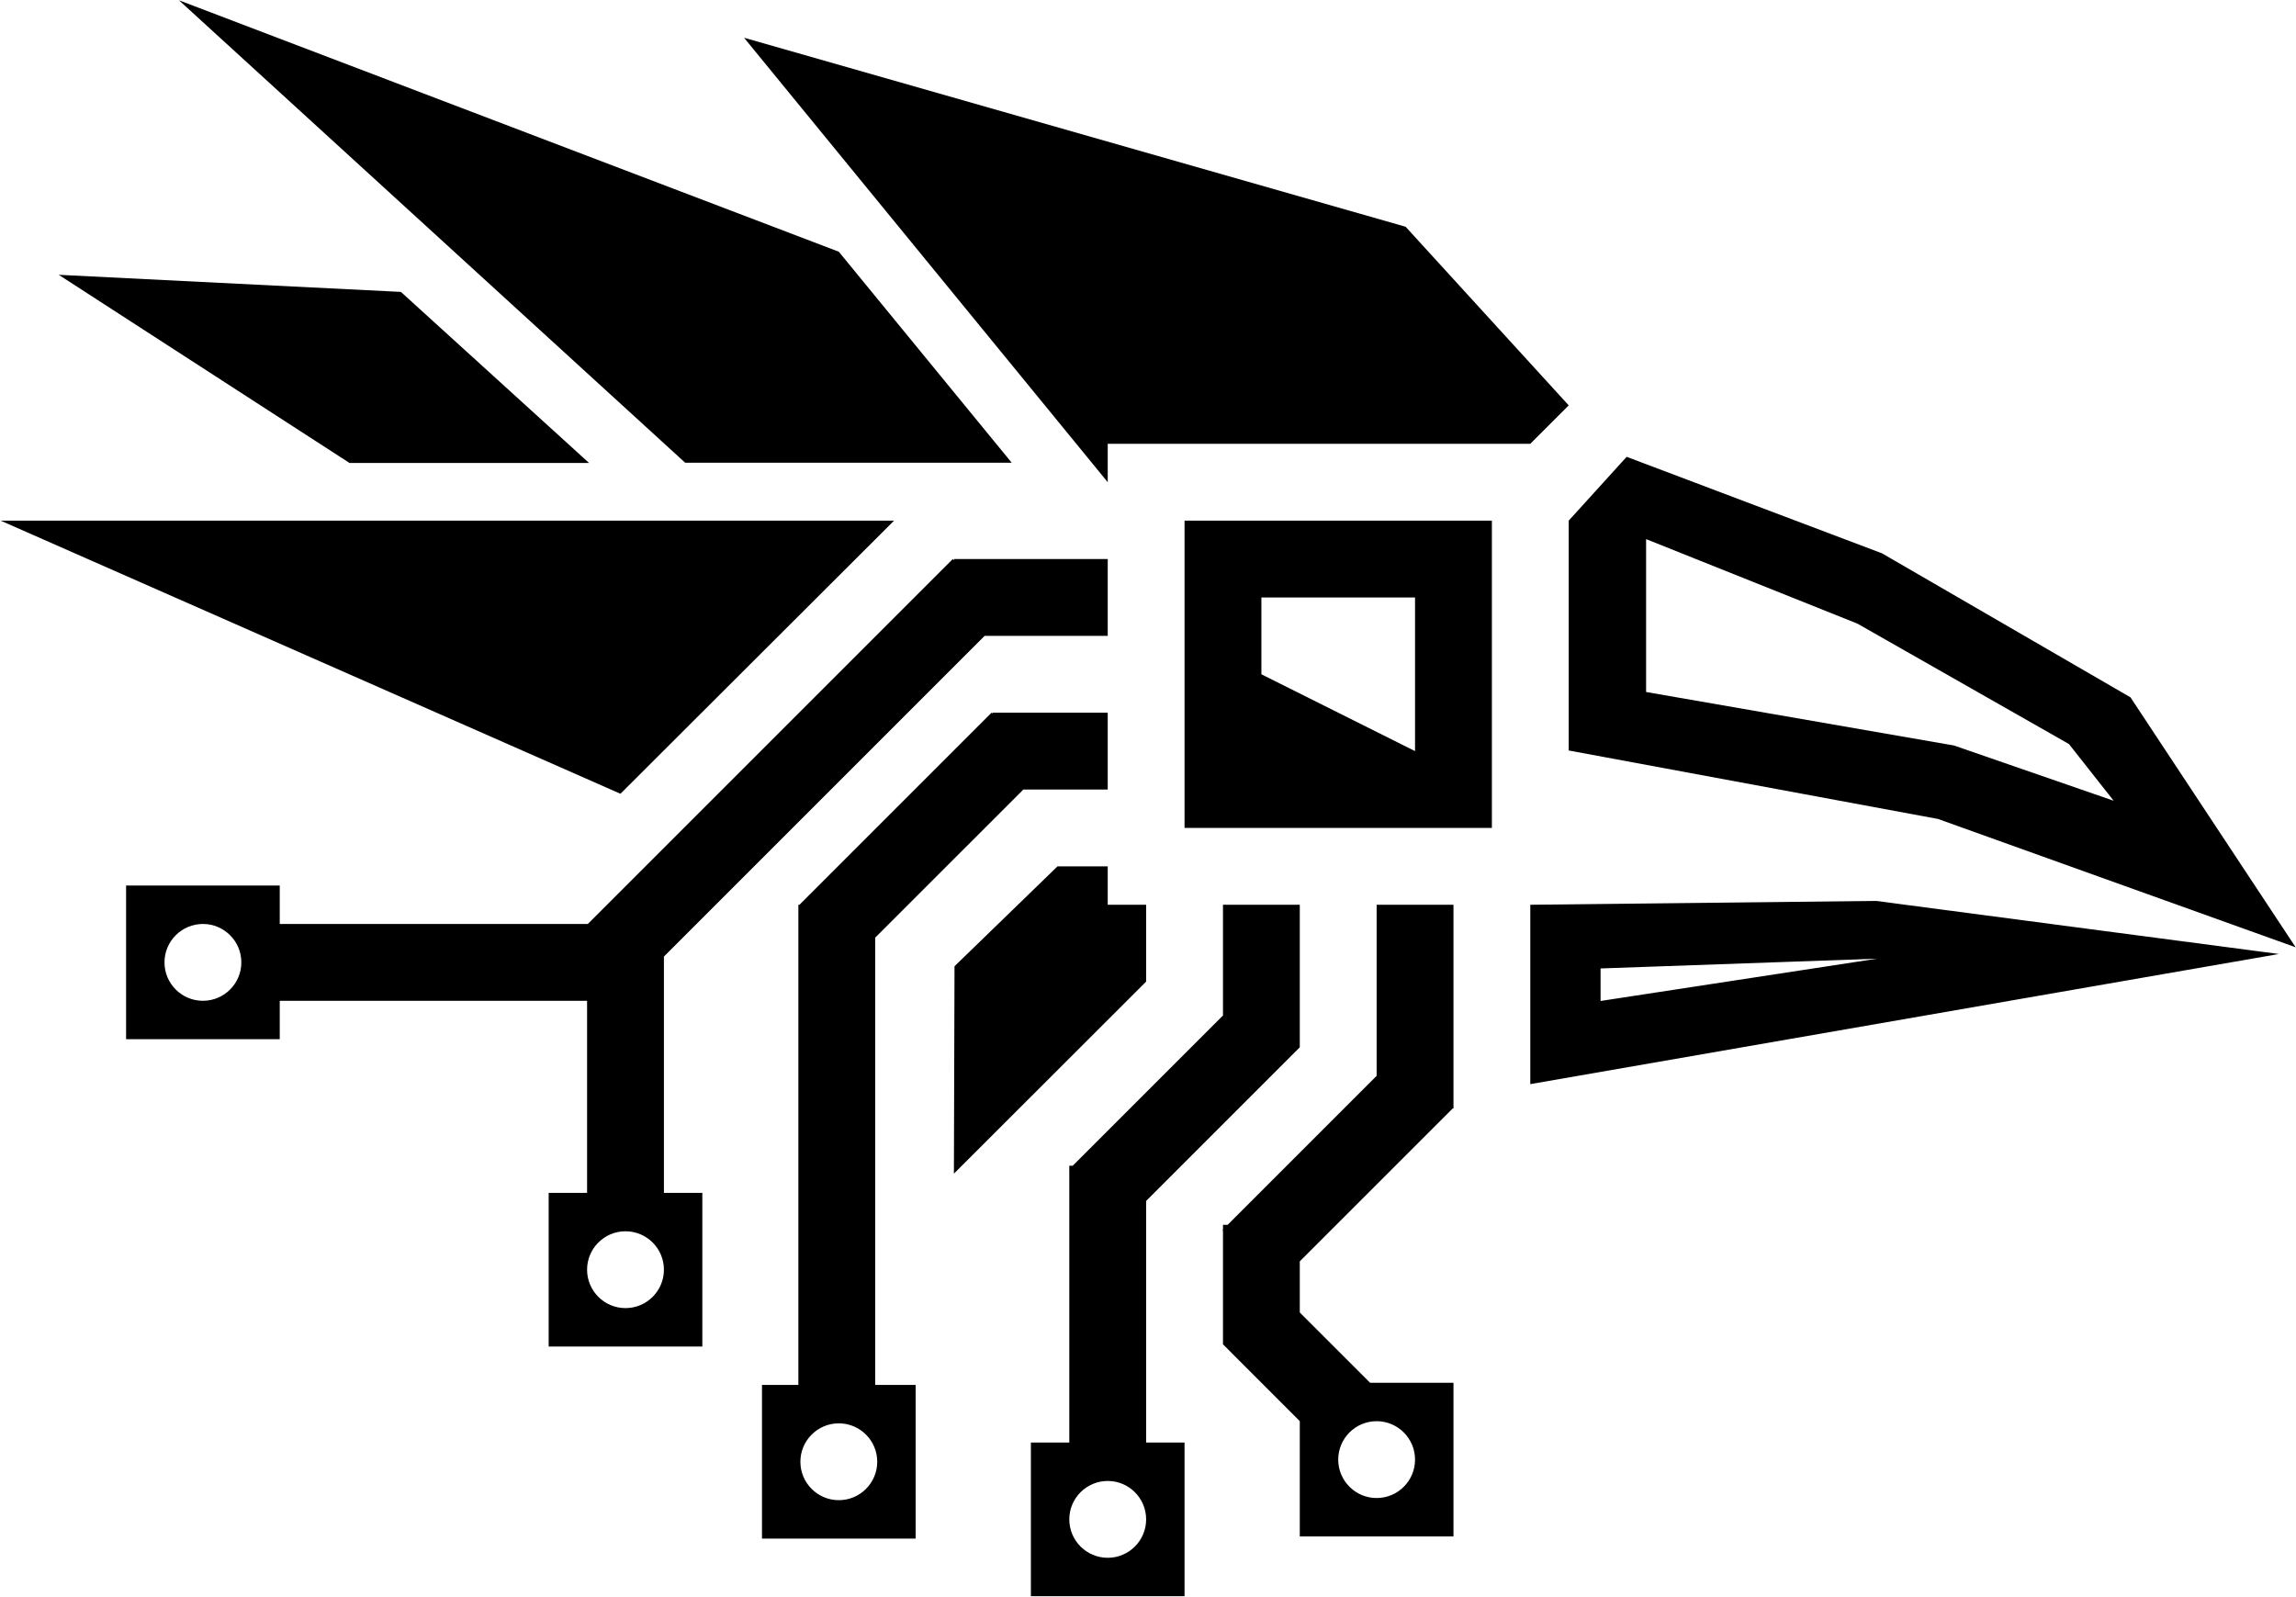 <?xml version="1.0" encoding="UTF-8" standalone="no"?>
<!DOCTYPE svg PUBLIC "-//W3C//DTD SVG 1.1//EN" "http://www.w3.org/Graphics/SVG/1.1/DTD/svg11.dtd">
<svg width="100%" height="100%" viewBox="0 0 1222 850" version="1.1"
    xmlns="http://www.w3.org/2000/svg"
    xmlns:xlink="http://www.w3.org/1999/xlink" xml:space="preserve"
    xmlns:serif="http://www.serif.com/" style="fill-rule:evenodd;clip-rule:evenodd;stroke-linejoin:round;stroke-miterlimit:2;">
    <g transform="matrix(-1.558,1.90818e-16,-1.90818e-16,-1.558,3288.46,1871.91)">
        <path d="M1706.04,918.635L1706.04,1023.62L1601.05,1023.62L1601.05,918.635L1706.04,918.635ZM1679.79,971.129L1627.3,944.882L1627.3,997.375L1679.79,997.375L1679.79,971.129ZM1469.82,893.701L1332.19,875.564L1587.93,831.111L1587.93,892.388L1469.82,893.701ZM1563.92,870.63L1563.92,859.519L1469.48,873.964L1563.92,870.63ZM1692.91,781.445L1692.91,783.036L1691.32,783.036L1640.42,833.938L1640.42,892.388L1614.17,892.388L1614.17,822.808L1614.43,822.808L1666.67,770.573L1666.67,753.095L1642.65,729.081L1614.17,729.081L1614.17,676.588L1666.67,676.588L1666.67,715.976L1692.89,742.205L1692.91,742.205L1692.91,781.072L1693.1,781.258L1692.91,781.445ZM1640.42,715.958C1647.66,715.958 1653.54,710.078 1653.54,702.835C1653.54,695.592 1647.66,689.711 1640.42,689.711C1633.18,689.711 1627.3,695.592 1627.3,702.835C1627.3,710.078 1633.18,715.958 1640.42,715.958ZM1837.96,728.346L1837.96,892.388L1837.59,892.388L1771.97,958.005L1771.65,957.687L1771.65,958.005L1732.28,958.005L1732.28,931.759L1761.1,931.759L1811.72,881.144L1811.72,728.346L1797.9,728.346L1797.9,675.853L1850.39,675.853L1850.39,728.346L1837.96,728.346ZM1824.15,715.223C1831.39,715.223 1837.27,709.343 1837.27,702.1C1837.27,694.857 1831.39,688.976 1824.15,688.976C1816.9,688.976 1811.02,694.857 1811.02,702.1C1811.02,709.343 1816.9,715.223 1824.15,715.223ZM1745.41,708.661L1745.41,801.879L1745.5,801.972L1745.41,802.065L1745.41,803.228L1744.24,803.228L1692.91,854.559L1692.91,892.388L1666.67,892.388L1666.67,843.71L1666.69,843.71L1666.67,843.687L1719.16,791.194L1719.16,708.661L1706.04,708.661L1706.04,656.168L1758.53,656.168L1758.53,708.661L1745.41,708.661ZM1732.28,695.538C1739.53,695.538 1745.41,689.658 1745.41,682.415C1745.41,675.172 1739.53,669.291 1732.28,669.291C1725.04,669.291 1719.16,675.172 1719.16,682.415C1719.16,689.658 1725.04,695.538 1732.28,695.538ZM2015.13,885.827L1909.88,885.827L1785.21,1010.5L1784.78,1010.07L1784.78,1010.5L1732.28,1010.5L1732.28,984.252L1774.34,984.252L1883.89,874.697L1883.89,793.963L1870.77,793.963L1870.77,741.47L1923.26,741.47L1923.26,793.963L1910.14,793.963L1910.14,859.58L2015.13,859.58L2015.13,846.457L2067.62,846.457L2067.62,898.95L2015.13,898.95L2015.13,885.827ZM2041.37,885.827C2048.62,885.827 2054.5,879.946 2054.5,872.703C2054.5,865.46 2048.62,859.58 2041.37,859.58C2034.13,859.58 2028.25,865.46 2028.25,872.703C2028.25,879.946 2034.13,885.827 2041.37,885.827ZM1897.02,780.84C1904.26,780.84 1910.14,774.96 1910.14,767.717C1910.14,760.474 1904.26,754.593 1897.02,754.593C1889.77,754.593 1883.89,760.474 1883.89,767.717C1883.89,774.96 1889.77,780.84 1897.02,780.84ZM1574.8,1062.99L1587.93,1049.87L1732.28,1049.87L1732.28,1036.75L1856.52,1188.59L1630.52,1124.02L1574.8,1062.99ZM1765.09,1043.41L1876.64,1043.41L2049.56,1201.39L1824.15,1115.49L1765.09,1043.41ZM1805.26,1023.62L1898.74,930.309L2110.49,1023.62L1805.26,1023.62ZM1732.28,892.388L1719.16,892.388L1719.16,866.142L1784.83,800.525L1784.62,871.382L1749.43,905.512L1732.28,905.512L1732.28,892.388ZM1909.45,1043.31L1991.28,1043.31L2090.64,1107.6L1973.74,1101.76L1909.45,1043.31ZM1448.65,921.7L1574.8,945.092L1574.8,1023.62L1555.01,1045.42L1467.8,1012.46L1382.9,963.255L1326.47,877.86L1448.65,921.7ZM1548.37,965.075L1443.21,946.801L1388.65,927.925L1403.92,947.297L1476.14,988.408L1548.37,1017.3L1548.37,965.075Z"/>
    </g>
</svg>
